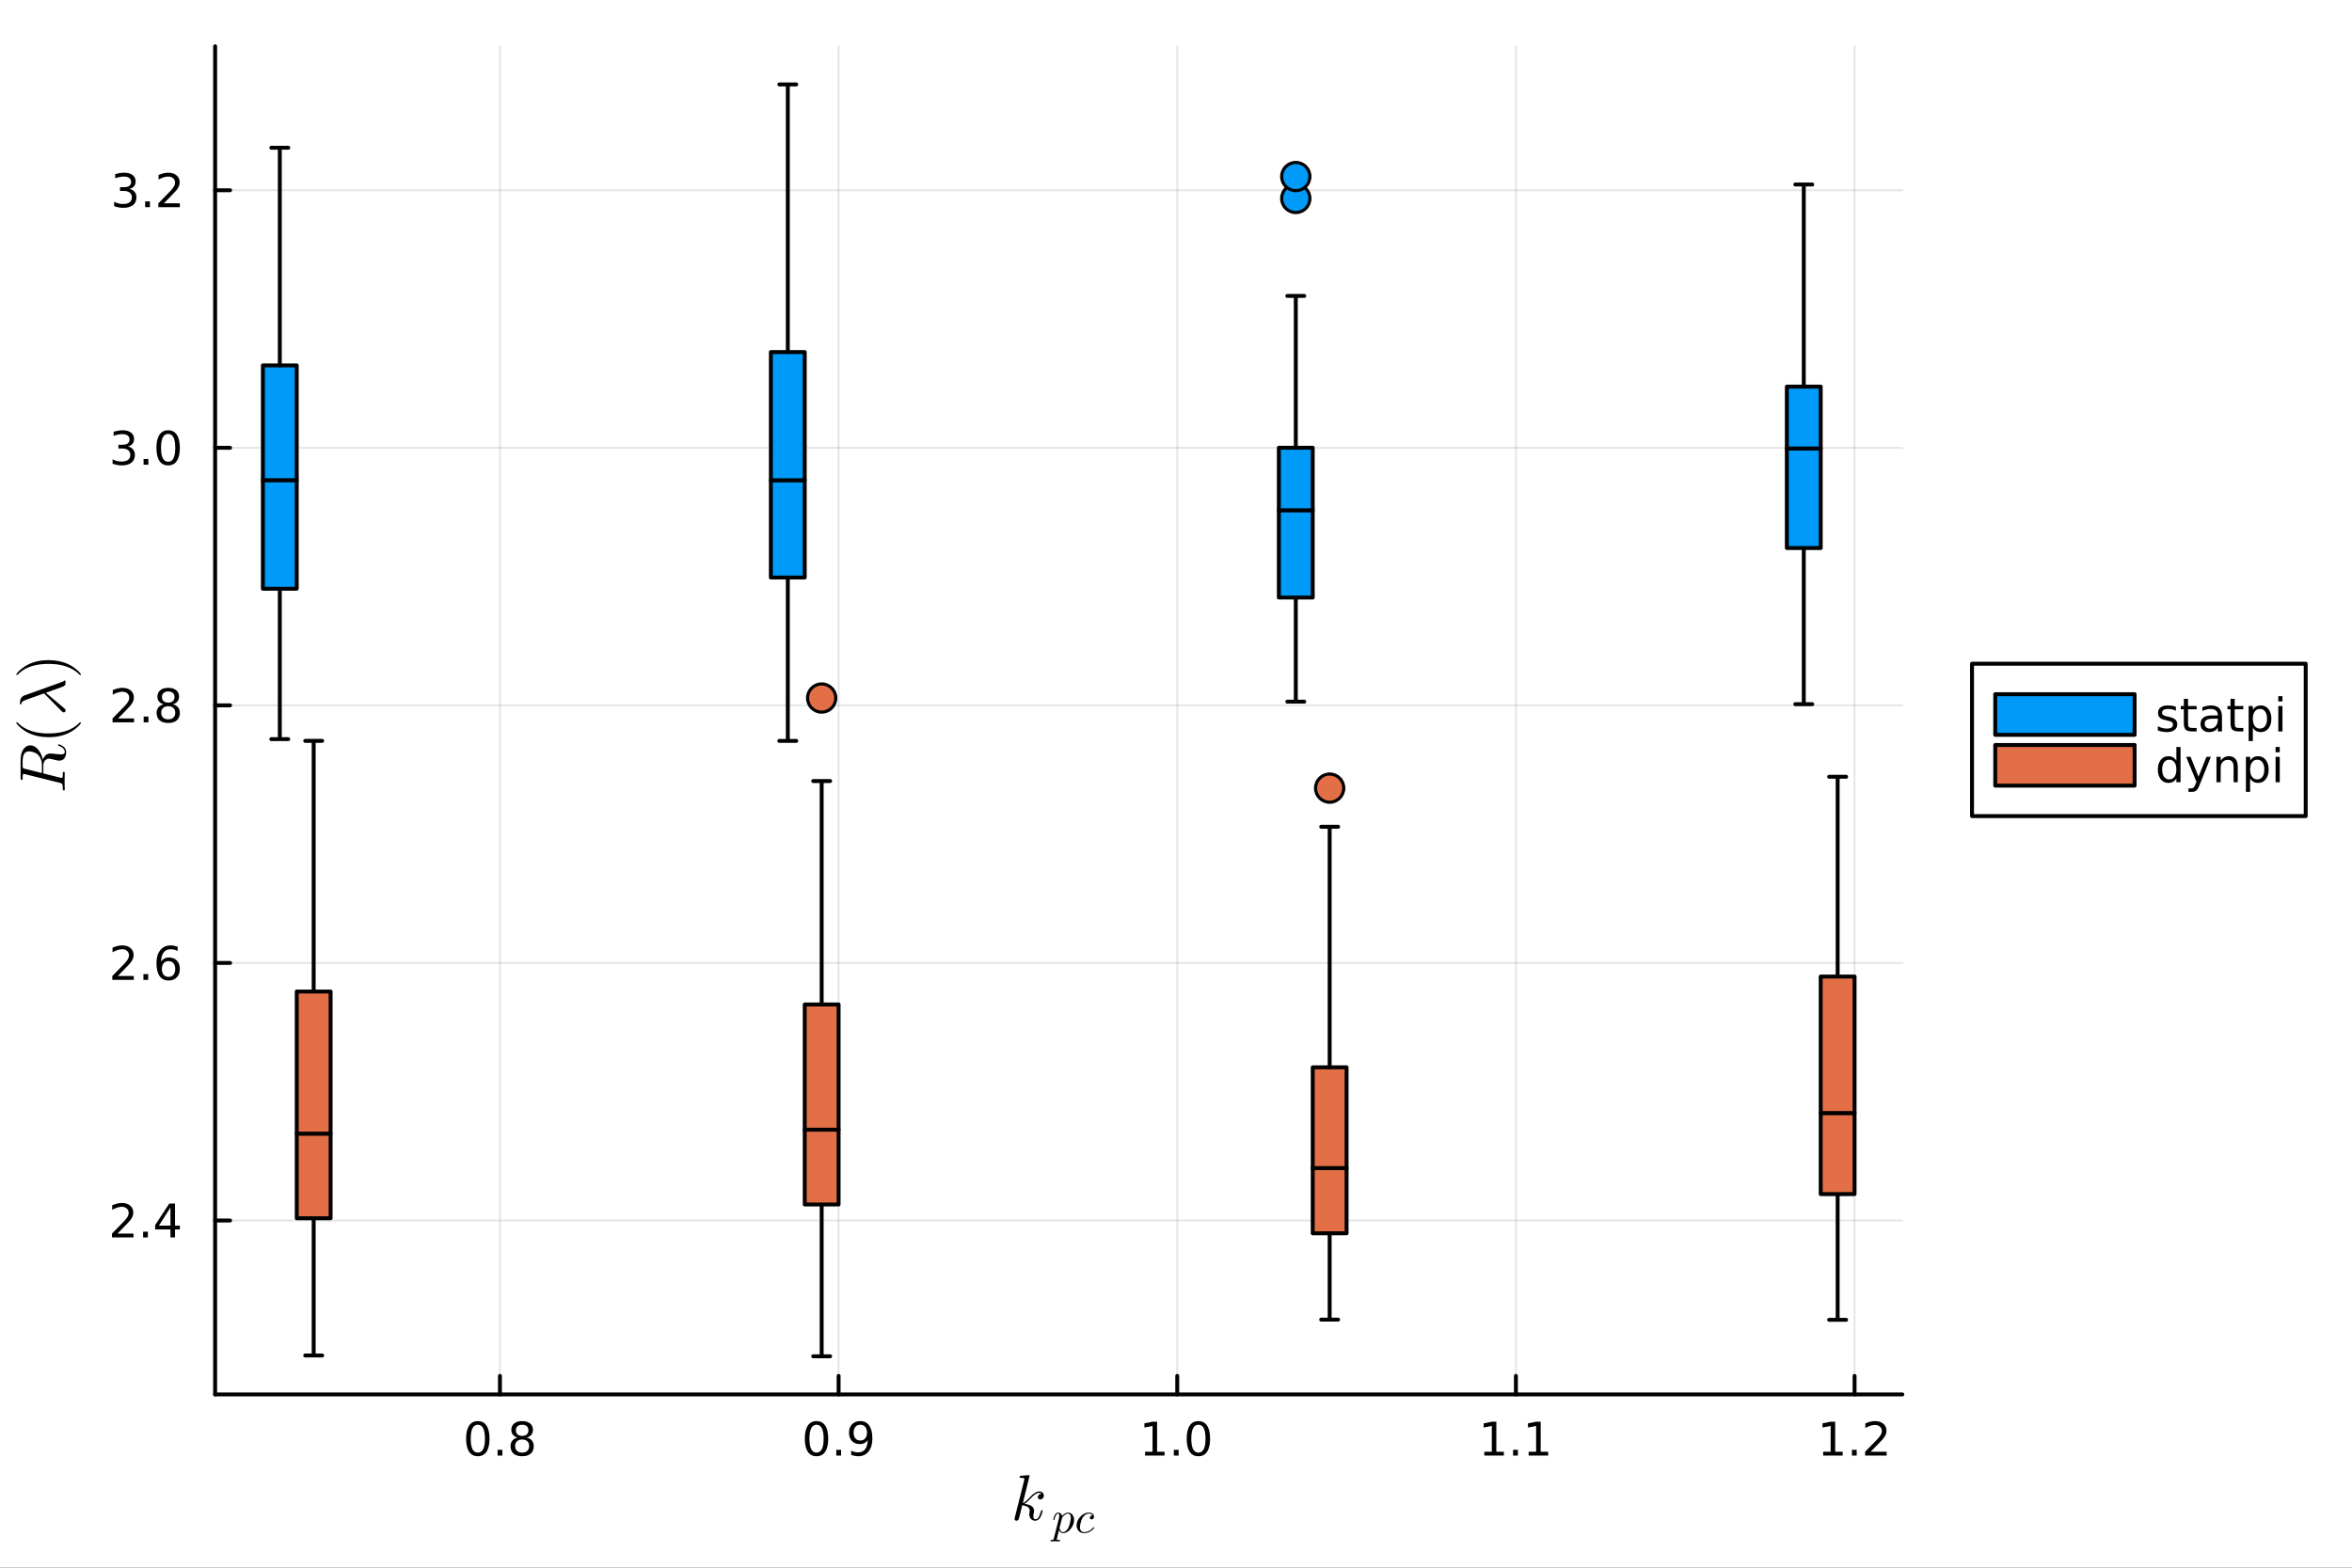 <?xml version="1.0" encoding="utf-8"?>
<svg xmlns="http://www.w3.org/2000/svg" xmlns:xlink="http://www.w3.org/1999/xlink" width="600" height="400" viewBox="0 0 2400 1600">
<rect x="0" y="0" width="2400" height="1600" fill="#333333" stroke="none"/>
<defs>
  <clipPath id="clip420">
    <rect x="0" y="0" width="2400" height="1600"/>
  </clipPath>
</defs>
<path clip-path="url(#clip420)" d="M0 1600 L2400 1600 L2400 0 L0 0  Z" fill="#ffffff" fill-rule="evenodd" fill-opacity="1"/>
<defs>
  <clipPath id="clip421">
    <rect x="480" y="0" width="1681" height="1600"/>
  </clipPath>
</defs>
<path clip-path="url(#clip420)" d="M219.519 1423.18 L1941.15 1423.18 L1941.15 47.244 L219.519 47.244  Z" fill="#ffffff" fill-rule="evenodd" fill-opacity="1"/>
<defs>
  <clipPath id="clip422">
    <rect x="219" y="47" width="1723" height="1377"/>
  </clipPath>
</defs>
<polyline clip-path="url(#clip422)" style="stroke:#000000; stroke-linecap:round; stroke-linejoin:round; stroke-width:2; stroke-opacity:0.1; fill:none" points="510.143,1423.18 510.143,47.244 "/>
<polyline clip-path="url(#clip422)" style="stroke:#000000; stroke-linecap:round; stroke-linejoin:round; stroke-width:2; stroke-opacity:0.1; fill:none" points="855.714,1423.18 855.714,47.244 "/>
<polyline clip-path="url(#clip422)" style="stroke:#000000; stroke-linecap:round; stroke-linejoin:round; stroke-width:2; stroke-opacity:0.1; fill:none" points="1201.28,1423.18 1201.28,47.244 "/>
<polyline clip-path="url(#clip422)" style="stroke:#000000; stroke-linecap:round; stroke-linejoin:round; stroke-width:2; stroke-opacity:0.1; fill:none" points="1546.85,1423.18 1546.85,47.244 "/>
<polyline clip-path="url(#clip422)" style="stroke:#000000; stroke-linecap:round; stroke-linejoin:round; stroke-width:2; stroke-opacity:0.1; fill:none" points="1892.42,1423.18 1892.42,47.244 "/>
<polyline clip-path="url(#clip420)" style="stroke:#000000; stroke-linecap:round; stroke-linejoin:round; stroke-width:4; stroke-opacity:1; fill:none" points="219.519,1423.18 1941.15,1423.18 "/>
<polyline clip-path="url(#clip420)" style="stroke:#000000; stroke-linecap:round; stroke-linejoin:round; stroke-width:4; stroke-opacity:1; fill:none" points="510.143,1423.18 510.143,1404.28 "/>
<polyline clip-path="url(#clip420)" style="stroke:#000000; stroke-linecap:round; stroke-linejoin:round; stroke-width:4; stroke-opacity:1; fill:none" points="855.714,1423.18 855.714,1404.28 "/>
<polyline clip-path="url(#clip420)" style="stroke:#000000; stroke-linecap:round; stroke-linejoin:round; stroke-width:4; stroke-opacity:1; fill:none" points="1201.28,1423.18 1201.28,1404.28 "/>
<polyline clip-path="url(#clip420)" style="stroke:#000000; stroke-linecap:round; stroke-linejoin:round; stroke-width:4; stroke-opacity:1; fill:none" points="1546.85,1423.18 1546.85,1404.28 "/>
<polyline clip-path="url(#clip420)" style="stroke:#000000; stroke-linecap:round; stroke-linejoin:round; stroke-width:4; stroke-opacity:1; fill:none" points="1892.42,1423.18 1892.42,1404.28 "/>
<path clip-path="url(#clip420)" d="M487.574 1454.1 Q483.963 1454.1 482.134 1457.66 Q480.329 1461.2 480.329 1468.33 Q480.329 1475.44 482.134 1479.01 Q483.963 1482.55 487.574 1482.55 Q491.208 1482.55 493.014 1479.01 Q494.843 1475.44 494.843 1468.33 Q494.843 1461.2 493.014 1457.66 Q491.208 1454.1 487.574 1454.1 M487.574 1450.39 Q493.384 1450.39 496.44 1455 Q499.519 1459.58 499.519 1468.33 Q499.519 1477.06 496.44 1481.67 Q493.384 1486.25 487.574 1486.25 Q481.764 1486.25 478.685 1481.67 Q475.63 1477.06 475.63 1468.33 Q475.63 1459.58 478.685 1455 Q481.764 1450.39 487.574 1450.39 Z" fill="#000000" fill-rule="nonzero" fill-opacity="1" /><path clip-path="url(#clip420)" d="M507.736 1479.7 L512.62 1479.7 L512.62 1485.58 L507.736 1485.58 L507.736 1479.7 Z" fill="#000000" fill-rule="nonzero" fill-opacity="1" /><path clip-path="url(#clip420)" d="M532.805 1469.17 Q529.472 1469.17 527.551 1470.95 Q525.653 1472.73 525.653 1475.86 Q525.653 1478.98 527.551 1480.77 Q529.472 1482.55 532.805 1482.55 Q536.139 1482.55 538.06 1480.77 Q539.981 1478.96 539.981 1475.86 Q539.981 1472.73 538.06 1470.95 Q536.162 1469.17 532.805 1469.17 M528.129 1467.18 Q525.12 1466.44 523.43 1464.38 Q521.764 1462.32 521.764 1459.35 Q521.764 1455.21 524.704 1452.8 Q527.667 1450.39 532.805 1450.39 Q537.967 1450.39 540.907 1452.8 Q543.847 1455.21 543.847 1459.35 Q543.847 1462.32 542.157 1464.38 Q540.491 1466.44 537.504 1467.18 Q540.884 1467.96 542.759 1470.26 Q544.657 1472.55 544.657 1475.86 Q544.657 1480.88 541.578 1483.57 Q538.523 1486.25 532.805 1486.25 Q527.088 1486.25 524.009 1483.57 Q520.954 1480.88 520.954 1475.86 Q520.954 1472.55 522.852 1470.26 Q524.75 1467.96 528.129 1467.18 M526.417 1459.79 Q526.417 1462.48 528.083 1463.98 Q529.773 1465.49 532.805 1465.49 Q535.815 1465.49 537.504 1463.98 Q539.217 1462.48 539.217 1459.79 Q539.217 1457.11 537.504 1455.6 Q535.815 1454.1 532.805 1454.1 Q529.773 1454.1 528.083 1455.6 Q526.417 1457.11 526.417 1459.79 Z" fill="#000000" fill-rule="nonzero" fill-opacity="1" /><path clip-path="url(#clip420)" d="M833.19 1454.1 Q829.579 1454.1 827.751 1457.66 Q825.945 1461.2 825.945 1468.33 Q825.945 1475.44 827.751 1479.01 Q829.579 1482.55 833.19 1482.55 Q836.825 1482.55 838.63 1479.01 Q840.459 1475.44 840.459 1468.33 Q840.459 1461.2 838.63 1457.66 Q836.825 1454.1 833.19 1454.1 M833.19 1450.39 Q839.001 1450.39 842.056 1455 Q845.135 1459.58 845.135 1468.33 Q845.135 1477.06 842.056 1481.67 Q839.001 1486.25 833.19 1486.25 Q827.38 1486.25 824.302 1481.67 Q821.246 1477.06 821.246 1468.33 Q821.246 1459.58 824.302 1455 Q827.38 1450.39 833.19 1450.39 Z" fill="#000000" fill-rule="nonzero" fill-opacity="1" /><path clip-path="url(#clip420)" d="M853.352 1479.7 L858.237 1479.7 L858.237 1485.58 L853.352 1485.58 L853.352 1479.7 Z" fill="#000000" fill-rule="nonzero" fill-opacity="1" /><path clip-path="url(#clip420)" d="M868.561 1484.86 L868.561 1480.6 Q870.32 1481.44 872.125 1481.88 Q873.931 1482.32 875.667 1482.32 Q880.297 1482.32 882.727 1479.21 Q885.181 1476.09 885.528 1469.75 Q884.186 1471.74 882.125 1472.8 Q880.065 1473.87 877.565 1473.87 Q872.38 1473.87 869.348 1470.74 Q866.338 1467.59 866.338 1462.15 Q866.338 1456.83 869.487 1453.61 Q872.635 1450.39 877.866 1450.39 Q883.862 1450.39 887.01 1455 Q890.181 1459.58 890.181 1468.33 Q890.181 1476.51 886.292 1481.39 Q882.426 1486.25 875.875 1486.25 Q874.116 1486.25 872.311 1485.9 Q870.505 1485.56 868.561 1484.86 M877.866 1470.21 Q881.014 1470.21 882.843 1468.06 Q884.695 1465.9 884.695 1462.15 Q884.695 1458.43 882.843 1456.27 Q881.014 1454.1 877.866 1454.1 Q874.718 1454.1 872.866 1456.27 Q871.038 1458.43 871.038 1462.15 Q871.038 1465.9 872.866 1468.06 Q874.718 1470.21 877.866 1470.21 Z" fill="#000000" fill-rule="nonzero" fill-opacity="1" /><path clip-path="url(#clip420)" d="M1168.44 1481.64 L1176.08 1481.64 L1176.08 1455.28 L1167.77 1456.95 L1167.77 1452.69 L1176.03 1451.02 L1180.7 1451.02 L1180.7 1481.64 L1188.34 1481.64 L1188.34 1485.58 L1168.44 1485.58 L1168.44 1481.64 Z" fill="#000000" fill-rule="nonzero" fill-opacity="1" /><path clip-path="url(#clip420)" d="M1197.79 1479.7 L1202.67 1479.7 L1202.67 1485.58 L1197.79 1485.58 L1197.79 1479.7 Z" fill="#000000" fill-rule="nonzero" fill-opacity="1" /><path clip-path="url(#clip420)" d="M1222.86 1454.1 Q1219.25 1454.1 1217.42 1457.66 Q1215.61 1461.2 1215.61 1468.33 Q1215.61 1475.44 1217.42 1479.01 Q1219.25 1482.55 1222.86 1482.55 Q1226.49 1482.55 1228.3 1479.01 Q1230.13 1475.44 1230.13 1468.33 Q1230.13 1461.2 1228.3 1457.66 Q1226.49 1454.1 1222.86 1454.1 M1222.86 1450.39 Q1228.67 1450.39 1231.72 1455 Q1234.8 1459.58 1234.8 1468.33 Q1234.8 1477.06 1231.72 1481.67 Q1228.67 1486.25 1222.86 1486.25 Q1217.05 1486.25 1213.97 1481.67 Q1210.91 1477.06 1210.91 1468.33 Q1210.91 1459.58 1213.97 1455 Q1217.05 1450.39 1222.86 1450.39 Z" fill="#000000" fill-rule="nonzero" fill-opacity="1" /><path clip-path="url(#clip420)" d="M1514.62 1481.64 L1522.26 1481.64 L1522.26 1455.28 L1513.95 1456.95 L1513.95 1452.69 L1522.21 1451.02 L1526.89 1451.02 L1526.89 1481.64 L1534.53 1481.64 L1534.53 1485.58 L1514.62 1485.58 L1514.62 1481.64 Z" fill="#000000" fill-rule="nonzero" fill-opacity="1" /><path clip-path="url(#clip420)" d="M1543.97 1479.7 L1548.86 1479.7 L1548.86 1485.58 L1543.97 1485.58 L1543.97 1479.7 Z" fill="#000000" fill-rule="nonzero" fill-opacity="1" /><path clip-path="url(#clip420)" d="M1559.85 1481.64 L1567.49 1481.64 L1567.49 1455.28 L1559.18 1456.95 L1559.18 1452.69 L1567.44 1451.02 L1572.12 1451.02 L1572.12 1481.64 L1579.76 1481.64 L1579.76 1485.58 L1559.85 1485.58 L1559.85 1481.64 Z" fill="#000000" fill-rule="nonzero" fill-opacity="1" /><path clip-path="url(#clip420)" d="M1860.38 1481.64 L1868.01 1481.64 L1868.01 1455.28 L1859.7 1456.95 L1859.7 1452.69 L1867.97 1451.02 L1872.64 1451.02 L1872.64 1481.64 L1880.28 1481.64 L1880.28 1485.58 L1860.38 1485.58 L1860.38 1481.64 Z" fill="#000000" fill-rule="nonzero" fill-opacity="1" /><path clip-path="url(#clip420)" d="M1889.73 1479.7 L1894.61 1479.7 L1894.61 1485.58 L1889.73 1485.58 L1889.73 1479.7 Z" fill="#000000" fill-rule="nonzero" fill-opacity="1" /><path clip-path="url(#clip420)" d="M1908.82 1481.64 L1925.14 1481.64 L1925.14 1485.58 L1903.2 1485.58 L1903.2 1481.64 Q1905.86 1478.89 1910.44 1474.26 Q1915.05 1469.61 1916.23 1468.27 Q1918.48 1465.74 1919.36 1464.01 Q1920.26 1462.25 1920.26 1460.56 Q1920.26 1457.8 1918.31 1456.07 Q1916.39 1454.33 1913.29 1454.33 Q1911.09 1454.33 1908.64 1455.09 Q1906.21 1455.86 1903.43 1457.41 L1903.43 1452.69 Q1906.25 1451.55 1908.71 1450.97 Q1911.16 1450.39 1913.2 1450.39 Q1918.57 1450.39 1921.76 1453.08 Q1924.96 1455.77 1924.96 1460.26 Q1924.96 1462.39 1924.15 1464.31 Q1923.36 1466.2 1921.25 1468.8 Q1920.68 1469.47 1917.57 1472.69 Q1914.47 1475.88 1908.82 1481.64 Z" fill="#000000" fill-rule="nonzero" fill-opacity="1" /><path clip-path="url(#clip420)" d="M1065.13 1526.34 Q1065.13 1528.18 1064 1529.27 Q1062.91 1530.37 1061.52 1530.37 Q1060.3 1530.37 1059.65 1529.66 Q1059.01 1528.95 1059.01 1528.05 Q1059.01 1527.66 1059.17 1527.18 Q1059.33 1526.67 1059.69 1526.05 Q1060.07 1525.44 1060.88 1524.99 Q1061.68 1524.54 1062.78 1524.48 Q1062.55 1524.25 1062.49 1524.22 Q1062 1523.83 1061.1 1523.7 Q1060.97 1523.64 1060.52 1523.64 Q1058.3 1523.64 1056.05 1525.28 Q1053.82 1526.89 1051.09 1529.95 Q1047.64 1533.53 1045.42 1534.85 Q1055.18 1536.13 1055.18 1541.77 Q1055.18 1542.7 1054.92 1543.83 Q1054.4 1545.96 1054.4 1547.5 Q1054.4 1550.59 1056.5 1550.59 Q1058.53 1550.59 1059.81 1548.53 Q1061.13 1546.47 1062.23 1542.45 Q1062.39 1541.71 1062.55 1541.48 Q1062.71 1541.25 1063.16 1541.25 Q1063.97 1541.25 1063.97 1541.9 Q1063.23 1545.67 1061.59 1548.57 Q1059.49 1552.08 1056.37 1552.08 Q1053.76 1552.08 1052.02 1550.27 Q1050.31 1548.44 1050.31 1545.54 Q1050.31 1544.83 1050.57 1543.22 Q1050.76 1542.58 1050.76 1541.83 Q1050.76 1540.32 1049.93 1539.19 Q1049.09 1538.03 1047.74 1537.45 Q1046.38 1536.87 1045.26 1536.62 Q1044.16 1536.33 1043.1 1536.23 Q1039.88 1549.85 1039.43 1550.69 Q1039.14 1551.27 1038.49 1551.66 Q1037.85 1552.08 1037.17 1552.08 Q1036.53 1552.08 1035.89 1551.63 Q1035.27 1551.21 1035.27 1550.21 Q1035.27 1549.69 1035.53 1548.76 L1045.1 1510.76 L1045.29 1509.47 Q1045.29 1509.08 1045.13 1508.89 Q1045 1508.66 1044.23 1508.5 Q1043.49 1508.34 1042 1508.34 Q1041.39 1508.34 1041.1 1508.31 Q1040.85 1508.28 1040.62 1508.12 Q1040.39 1507.92 1040.39 1507.54 Q1040.39 1506.99 1040.62 1506.7 Q1040.88 1506.38 1041.07 1506.31 Q1041.26 1506.25 1041.65 1506.21 Q1042.2 1506.18 1044.03 1506.02 Q1045.87 1505.83 1047.45 1505.7 Q1049.03 1505.57 1049.7 1505.57 Q1050.09 1505.57 1050.28 1505.76 Q1050.51 1505.93 1050.54 1506.12 L1050.57 1506.28 L1043.71 1534.11 Q1046.55 1532.98 1051.02 1527.99 Q1056.21 1522.19 1060.65 1522.19 Q1062.75 1522.19 1063.94 1523.48 Q1065.13 1524.73 1065.13 1526.34 Z" fill="#000000" fill-rule="nonzero" fill-opacity="1" /><path clip-path="url(#clip420)" d="M1096 1551.17 Q1096 1554.46 1094.33 1557.64 Q1092.68 1560.82 1090.09 1562.78 Q1087.5 1564.72 1084.86 1564.72 Q1083.28 1564.72 1082.22 1563.86 Q1081.19 1562.98 1080.62 1561.74 Q1080.19 1563.27 1079.27 1566.95 Q1078.35 1570.62 1078.35 1570.98 Q1078.35 1571.19 1078.39 1571.28 Q1078.44 1571.37 1078.64 1571.48 Q1078.84 1571.61 1079.34 1571.66 Q1079.83 1571.73 1080.67 1571.73 Q1081.1 1571.73 1081.25 1571.73 Q1081.43 1571.75 1081.59 1571.86 Q1081.77 1571.97 1081.77 1572.22 Q1081.77 1573.15 1080.94 1573.15 Q1080.19 1573.15 1078.66 1573.08 Q1077.13 1573.01 1076.36 1573.01 Q1075.71 1573.01 1074.4 1573.08 Q1073.09 1573.15 1072.48 1573.15 Q1071.88 1573.15 1071.88 1572.61 Q1071.88 1572.29 1071.97 1572.09 Q1072.03 1571.91 1072.21 1571.82 Q1072.39 1571.75 1072.55 1571.73 Q1072.69 1571.73 1072.96 1571.73 Q1074 1571.73 1074.45 1571.55 Q1074.9 1571.39 1075.05 1571.05 Q1075.24 1570.73 1075.44 1569.83 L1080.62 1549.27 Q1080.94 1547.9 1080.94 1546.93 Q1080.94 1545.71 1080.56 1545.26 Q1080.17 1544.81 1079.5 1544.81 Q1078.32 1544.81 1077.56 1546.21 Q1076.79 1547.6 1076.14 1550.31 Q1075.93 1551.05 1075.8 1551.21 Q1075.69 1551.37 1075.35 1551.37 Q1074.78 1551.35 1074.78 1550.9 Q1074.78 1550.78 1074.96 1550.06 Q1075.15 1549.32 1075.48 1548.24 Q1075.84 1547.13 1076.23 1546.43 Q1076.45 1545.96 1076.66 1545.64 Q1076.86 1545.33 1077.26 1544.83 Q1077.69 1544.34 1078.3 1544.07 Q1078.91 1543.79 1079.65 1543.79 Q1081.1 1543.79 1082.29 1544.65 Q1083.49 1545.51 1083.8 1547.24 Q1085.09 1545.73 1086.67 1544.76 Q1088.24 1543.79 1089.84 1543.79 Q1092.5 1543.79 1094.24 1545.87 Q1096 1547.92 1096 1551.17 M1092.66 1549.14 Q1092.66 1547.09 1091.87 1545.96 Q1091.11 1544.81 1089.71 1544.81 Q1087.97 1544.81 1085.97 1546.57 Q1083.98 1548.24 1083.58 1549.79 L1081.3 1558.83 L1081.16 1559.58 Q1081.16 1559.71 1081.23 1560.12 Q1081.32 1560.5 1081.57 1561.13 Q1081.84 1561.76 1082.2 1562.33 Q1082.58 1562.87 1083.26 1563.27 Q1083.96 1563.68 1084.82 1563.68 Q1086.19 1563.68 1087.68 1562.46 Q1089.19 1561.24 1090.32 1558.94 Q1091.02 1557.46 1091.83 1554.26 Q1092.66 1551.03 1092.66 1549.14 Z" fill="#000000" fill-rule="nonzero" fill-opacity="1" /><path clip-path="url(#clip420)" d="M1116.36 1558.85 Q1116.54 1559.06 1116.54 1559.26 Q1116.54 1559.46 1116.09 1560.05 Q1115.66 1560.64 1114.74 1561.42 Q1113.81 1562.21 1112.62 1562.96 Q1111.42 1563.7 1109.66 1564.2 Q1107.9 1564.72 1106.06 1564.72 Q1102.61 1564.72 1100.58 1562.44 Q1098.57 1560.16 1098.57 1556.89 Q1098.57 1553.71 1100.35 1550.67 Q1102.13 1547.6 1105.02 1545.71 Q1107.9 1543.79 1110.95 1543.79 Q1113.36 1543.79 1114.87 1544.92 Q1116.38 1546.05 1116.38 1547.76 Q1116.38 1549.09 1115.61 1549.9 Q1114.85 1550.72 1113.81 1550.72 Q1113.09 1550.72 1112.59 1550.31 Q1112.1 1549.88 1112.1 1549.09 Q1112.1 1548.08 1112.93 1547.29 Q1113.25 1546.97 1113.61 1546.84 Q1113.99 1546.68 1114.22 1546.68 Q1114.44 1546.66 1114.96 1546.66 Q1114.49 1545.78 1113.36 1545.31 Q1112.26 1544.81 1110.99 1544.81 Q1109.12 1544.81 1107.34 1546.12 Q1105.56 1547.4 1104.48 1549.43 Q1103.4 1551.41 1102.7 1554.23 Q1102 1557.03 1102 1558.65 Q1102 1560.88 1103.03 1562.28 Q1104.07 1563.68 1106.15 1563.68 Q1106.55 1563.68 1106.98 1563.66 Q1107.43 1563.63 1108.56 1563.39 Q1109.71 1563.14 1110.72 1562.71 Q1111.74 1562.28 1113.02 1561.36 Q1114.33 1560.41 1115.37 1559.12 Q1115.73 1558.65 1115.98 1558.65 Q1116.18 1558.65 1116.36 1558.85 Z" fill="#000000" fill-rule="nonzero" fill-opacity="1" /><polyline clip-path="url(#clip422)" style="stroke:#000000; stroke-linecap:round; stroke-linejoin:round; stroke-width:2; stroke-opacity:0.1; fill:none" points="219.519,1245.66 1941.15,1245.66 "/>
<polyline clip-path="url(#clip422)" style="stroke:#000000; stroke-linecap:round; stroke-linejoin:round; stroke-width:2; stroke-opacity:0.1; fill:none" points="219.519,982.784 1941.15,982.784 "/>
<polyline clip-path="url(#clip422)" style="stroke:#000000; stroke-linecap:round; stroke-linejoin:round; stroke-width:2; stroke-opacity:0.1; fill:none" points="219.519,719.911 1941.15,719.911 "/>
<polyline clip-path="url(#clip422)" style="stroke:#000000; stroke-linecap:round; stroke-linejoin:round; stroke-width:2; stroke-opacity:0.1; fill:none" points="219.519,457.039 1941.15,457.039 "/>
<polyline clip-path="url(#clip422)" style="stroke:#000000; stroke-linecap:round; stroke-linejoin:round; stroke-width:2; stroke-opacity:0.1; fill:none" points="219.519,194.166 1941.15,194.166 "/>
<polyline clip-path="url(#clip420)" style="stroke:#000000; stroke-linecap:round; stroke-linejoin:round; stroke-width:4; stroke-opacity:1; fill:none" points="219.519,1423.18 219.519,47.244 "/>
<polyline clip-path="url(#clip420)" style="stroke:#000000; stroke-linecap:round; stroke-linejoin:round; stroke-width:4; stroke-opacity:1; fill:none" points="219.519,1245.66 234.77,1245.66 "/>
<polyline clip-path="url(#clip420)" style="stroke:#000000; stroke-linecap:round; stroke-linejoin:round; stroke-width:4; stroke-opacity:1; fill:none" points="219.519,982.784 234.77,982.784 "/>
<polyline clip-path="url(#clip420)" style="stroke:#000000; stroke-linecap:round; stroke-linejoin:round; stroke-width:4; stroke-opacity:1; fill:none" points="219.519,719.911 234.77,719.911 "/>
<polyline clip-path="url(#clip420)" style="stroke:#000000; stroke-linecap:round; stroke-linejoin:round; stroke-width:4; stroke-opacity:1; fill:none" points="219.519,457.039 234.77,457.039 "/>
<polyline clip-path="url(#clip420)" style="stroke:#000000; stroke-linecap:round; stroke-linejoin:round; stroke-width:4; stroke-opacity:1; fill:none" points="219.519,194.166 234.77,194.166 "/>
<path clip-path="url(#clip420)" d="M119.885 1259 L136.204 1259 L136.204 1262.94 L114.26 1262.94 L114.26 1259 Q116.922 1256.25 121.505 1251.62 Q126.112 1246.96 127.292 1245.62 Q129.538 1243.1 130.417 1241.36 Q131.32 1239.6 131.32 1237.91 Q131.32 1235.16 129.376 1233.42 Q127.455 1231.69 124.353 1231.69 Q122.154 1231.69 119.7 1232.45 Q117.269 1233.21 114.492 1234.77 L114.492 1230.04 Q117.316 1228.91 119.769 1228.33 Q122.223 1227.75 124.26 1227.75 Q129.63 1227.75 132.825 1230.44 Q136.019 1233.12 136.019 1237.61 Q136.019 1239.74 135.209 1241.66 Q134.422 1243.56 132.316 1246.15 Q131.737 1246.83 128.635 1250.04 Q125.533 1253.24 119.885 1259 Z" fill="#000000" fill-rule="nonzero" fill-opacity="1" /><path clip-path="url(#clip420)" d="M146.019 1257.06 L150.903 1257.06 L150.903 1262.94 L146.019 1262.94 L146.019 1257.06 Z" fill="#000000" fill-rule="nonzero" fill-opacity="1" /><path clip-path="url(#clip420)" d="M173.936 1232.45 L162.13 1250.9 L173.936 1250.9 L173.936 1232.45 M172.709 1228.38 L178.589 1228.38 L178.589 1250.9 L183.519 1250.9 L183.519 1254.79 L178.589 1254.79 L178.589 1262.94 L173.936 1262.94 L173.936 1254.79 L158.334 1254.79 L158.334 1250.27 L172.709 1228.38 Z" fill="#000000" fill-rule="nonzero" fill-opacity="1" /><path clip-path="url(#clip420)" d="M120.209 996.129 L136.529 996.129 L136.529 1000.06 L114.584 1000.06 L114.584 996.129 Q117.246 993.374 121.83 988.744 Q126.436 984.092 127.617 982.749 Q129.862 980.226 130.742 978.49 Q131.644 976.73 131.644 975.041 Q131.644 972.286 129.7 970.55 Q127.779 968.814 124.677 968.814 Q122.478 968.814 120.024 969.578 Q117.593 970.342 114.816 971.893 L114.816 967.17 Q117.64 966.036 120.093 965.457 Q122.547 964.879 124.584 964.879 Q129.955 964.879 133.149 967.564 Q136.343 970.249 136.343 974.74 Q136.343 976.869 135.533 978.791 Q134.746 980.689 132.64 983.281 Q132.061 983.953 128.959 987.17 Q125.857 990.365 120.209 996.129 Z" fill="#000000" fill-rule="nonzero" fill-opacity="1" /><path clip-path="url(#clip420)" d="M146.343 994.184 L151.228 994.184 L151.228 1000.06 L146.343 1000.06 L146.343 994.184 Z" fill="#000000" fill-rule="nonzero" fill-opacity="1" /><path clip-path="url(#clip420)" d="M171.991 980.92 Q168.843 980.92 166.991 983.073 Q165.163 985.226 165.163 988.976 Q165.163 992.703 166.991 994.879 Q168.843 997.031 171.991 997.031 Q175.139 997.031 176.968 994.879 Q178.82 992.703 178.82 988.976 Q178.82 985.226 176.968 983.073 Q175.139 980.92 171.991 980.92 M181.274 966.268 L181.274 970.527 Q179.514 969.693 177.709 969.254 Q175.926 968.814 174.167 968.814 Q169.538 968.814 167.084 971.939 Q164.653 975.064 164.306 981.383 Q165.672 979.369 167.732 978.305 Q169.792 977.217 172.269 977.217 Q177.477 977.217 180.487 980.388 Q183.519 983.536 183.519 988.976 Q183.519 994.3 180.371 997.517 Q177.223 1000.73 171.991 1000.73 Q165.996 1000.73 162.825 996.152 Q159.653 991.545 159.653 982.818 Q159.653 974.624 163.542 969.763 Q167.431 964.879 173.982 964.879 Q175.741 964.879 177.524 965.226 Q179.329 965.573 181.274 966.268 Z" fill="#000000" fill-rule="nonzero" fill-opacity="1" /><path clip-path="url(#clip420)" d="M120.464 733.256 L136.783 733.256 L136.783 737.191 L114.839 737.191 L114.839 733.256 Q117.501 730.501 122.084 725.872 Q126.691 721.219 127.871 719.876 Q130.117 717.353 130.996 715.617 Q131.899 713.858 131.899 712.168 Q131.899 709.414 129.955 707.677 Q128.033 705.941 124.931 705.941 Q122.732 705.941 120.279 706.705 Q117.848 707.469 115.07 709.02 L115.07 704.298 Q117.894 703.164 120.348 702.585 Q122.802 702.006 124.839 702.006 Q130.209 702.006 133.404 704.691 Q136.598 707.377 136.598 711.867 Q136.598 713.997 135.788 715.918 Q135.001 717.816 132.894 720.409 Q132.316 721.08 129.214 724.298 Q126.112 727.492 120.464 733.256 Z" fill="#000000" fill-rule="nonzero" fill-opacity="1" /><path clip-path="url(#clip420)" d="M146.598 731.312 L151.482 731.312 L151.482 737.191 L146.598 737.191 L146.598 731.312 Z" fill="#000000" fill-rule="nonzero" fill-opacity="1" /><path clip-path="url(#clip420)" d="M171.667 720.779 Q168.334 720.779 166.413 722.562 Q164.515 724.344 164.515 727.469 Q164.515 730.594 166.413 732.376 Q168.334 734.159 171.667 734.159 Q175.001 734.159 176.922 732.376 Q178.843 730.571 178.843 727.469 Q178.843 724.344 176.922 722.562 Q175.024 720.779 171.667 720.779 M166.991 718.789 Q163.982 718.048 162.292 715.988 Q160.626 713.927 160.626 710.965 Q160.626 706.821 163.565 704.414 Q166.528 702.006 171.667 702.006 Q176.829 702.006 179.769 704.414 Q182.709 706.821 182.709 710.965 Q182.709 713.927 181.019 715.988 Q179.352 718.048 176.366 718.789 Q179.746 719.576 181.621 721.867 Q183.519 724.159 183.519 727.469 Q183.519 732.492 180.44 735.177 Q177.385 737.863 171.667 737.863 Q165.95 737.863 162.871 735.177 Q159.815 732.492 159.815 727.469 Q159.815 724.159 161.714 721.867 Q163.612 719.576 166.991 718.789 M165.278 711.404 Q165.278 714.089 166.945 715.594 Q168.635 717.099 171.667 717.099 Q174.677 717.099 176.366 715.594 Q178.079 714.089 178.079 711.404 Q178.079 708.719 176.366 707.215 Q174.677 705.71 171.667 705.71 Q168.635 705.71 166.945 707.215 Q165.278 708.719 165.278 711.404 Z" fill="#000000" fill-rule="nonzero" fill-opacity="1" /><path clip-path="url(#clip420)" d="M130.51 455.685 Q133.867 456.402 135.742 458.671 Q137.64 460.939 137.64 464.272 Q137.64 469.388 134.121 472.189 Q130.603 474.99 124.121 474.99 Q121.945 474.99 119.63 474.55 Q117.339 474.134 114.885 473.277 L114.885 468.763 Q116.83 469.897 119.144 470.476 Q121.459 471.055 123.982 471.055 Q128.38 471.055 130.672 469.319 Q132.987 467.583 132.987 464.272 Q132.987 461.217 130.834 459.504 Q128.705 457.768 124.885 457.768 L120.857 457.768 L120.857 453.925 L125.07 453.925 Q128.519 453.925 130.348 452.56 Q132.177 451.171 132.177 448.578 Q132.177 445.916 130.279 444.504 Q128.404 443.069 124.885 443.069 Q122.964 443.069 120.765 443.486 Q118.566 443.902 115.927 444.782 L115.927 440.615 Q118.589 439.874 120.904 439.504 Q123.242 439.134 125.302 439.134 Q130.626 439.134 133.728 441.564 Q136.829 443.972 136.829 448.092 Q136.829 450.962 135.186 452.953 Q133.542 454.921 130.51 455.685 Z" fill="#000000" fill-rule="nonzero" fill-opacity="1" /><path clip-path="url(#clip420)" d="M146.505 468.439 L151.39 468.439 L151.39 474.319 L146.505 474.319 L146.505 468.439 Z" fill="#000000" fill-rule="nonzero" fill-opacity="1" /><path clip-path="url(#clip420)" d="M171.575 442.837 Q167.964 442.837 166.135 446.402 Q164.329 449.944 164.329 457.073 Q164.329 464.18 166.135 467.745 Q167.964 471.286 171.575 471.286 Q175.209 471.286 177.014 467.745 Q178.843 464.18 178.843 457.073 Q178.843 449.944 177.014 446.402 Q175.209 442.837 171.575 442.837 M171.575 439.134 Q177.385 439.134 180.44 443.74 Q183.519 448.323 183.519 457.073 Q183.519 465.8 180.44 470.407 Q177.385 474.99 171.575 474.99 Q165.765 474.99 162.686 470.407 Q159.63 465.8 159.63 457.073 Q159.63 448.323 162.686 443.74 Q165.765 439.134 171.575 439.134 Z" fill="#000000" fill-rule="nonzero" fill-opacity="1" /><path clip-path="url(#clip420)" d="M132.107 192.812 Q135.464 193.53 137.339 195.798 Q139.237 198.067 139.237 201.4 Q139.237 206.516 135.718 209.317 Q132.2 212.118 125.718 212.118 Q123.543 212.118 121.228 211.678 Q118.936 211.261 116.482 210.405 L116.482 205.891 Q118.427 207.025 120.742 207.604 Q123.056 208.182 125.58 208.182 Q129.978 208.182 132.269 206.446 Q134.584 204.71 134.584 201.4 Q134.584 198.344 132.431 196.632 Q130.302 194.895 126.482 194.895 L122.455 194.895 L122.455 191.053 L126.667 191.053 Q130.117 191.053 131.945 189.687 Q133.774 188.298 133.774 185.706 Q133.774 183.044 131.876 181.632 Q130.001 180.196 126.482 180.196 Q124.561 180.196 122.362 180.613 Q120.163 181.03 117.524 181.909 L117.524 177.743 Q120.186 177.002 122.501 176.632 Q124.839 176.261 126.899 176.261 Q132.223 176.261 135.325 178.692 Q138.427 181.099 138.427 185.22 Q138.427 188.09 136.783 190.081 Q135.14 192.048 132.107 192.812 Z" fill="#000000" fill-rule="nonzero" fill-opacity="1" /><path clip-path="url(#clip420)" d="M148.103 205.567 L152.987 205.567 L152.987 211.446 L148.103 211.446 L148.103 205.567 Z" fill="#000000" fill-rule="nonzero" fill-opacity="1" /><path clip-path="url(#clip420)" d="M167.2 207.511 L183.519 207.511 L183.519 211.446 L161.575 211.446 L161.575 207.511 Q164.237 204.756 168.82 200.127 Q173.427 195.474 174.607 194.132 Q176.852 191.608 177.732 189.872 Q178.635 188.113 178.635 186.423 Q178.635 183.669 176.69 181.933 Q174.769 180.196 171.667 180.196 Q169.468 180.196 167.015 180.96 Q164.584 181.724 161.806 183.275 L161.806 178.553 Q164.63 177.419 167.084 176.84 Q169.538 176.261 171.575 176.261 Q176.945 176.261 180.139 178.946 Q183.334 181.632 183.334 186.122 Q183.334 188.252 182.524 190.173 Q181.737 192.071 179.63 194.664 Q179.051 195.335 175.95 198.553 Q172.848 201.747 167.2 207.511 Z" fill="#000000" fill-rule="nonzero" fill-opacity="1" /><path clip-path="url(#clip420)" d="M29.595 766.825 Q28.532 766.825 27.663 767.115 Q26.761 767.372 26.149 767.791 Q25.505 768.178 25.022 768.918 Q24.506 769.659 24.184 770.271 Q23.862 770.883 23.669 771.913 Q23.444 772.944 23.347 773.62 Q23.218 774.297 23.154 775.456 Q23.089 776.615 23.089 777.195 Q23.089 777.743 23.089 778.838 Q23.089 782.284 23.154 782.863 Q23.282 783.733 23.798 784.055 Q24.281 784.377 25.601 784.699 L42.799 788.983 L42.799 781.607 Q42.799 777.582 41.672 774.812 Q40.545 772.042 38.967 770.464 Q37.228 768.725 34.426 767.791 Q31.624 766.825 29.595 766.825 M59.965 759.643 Q60.319 759.643 61.124 759.933 Q61.929 760.19 63.057 760.835 Q64.152 761.479 65.15 762.348 Q66.148 763.218 66.825 764.603 Q67.533 765.988 67.533 767.566 Q67.533 767.952 67.501 768.339 Q67.501 768.725 67.34 769.691 Q67.211 770.625 66.954 771.398 Q66.728 772.171 66.181 773.137 Q65.665 774.103 64.957 774.78 Q64.216 775.424 63.057 775.875 Q61.865 776.326 60.416 776.326 Q59.128 776.326 54.812 775.263 Q51.141 774.329 50.239 774.329 Q49.24 774.329 48.306 774.651 Q47.373 774.941 46.406 775.682 Q45.44 776.39 44.86 777.904 Q44.248 779.417 44.248 781.543 L44.248 789.369 L61.736 793.749 Q61.769 793.749 62.219 793.846 Q62.638 793.942 62.864 793.942 Q63.282 793.942 63.54 793.685 Q63.797 793.395 63.926 792.686 Q64.023 791.978 64.055 791.43 Q64.055 790.85 64.055 789.659 Q64.055 788.177 64.313 787.92 Q64.474 787.791 64.764 787.791 Q65.215 787.791 65.537 787.92 Q65.826 788.016 65.923 788.274 Q66.02 788.499 66.052 788.66 Q66.084 788.822 66.084 789.111 L65.891 797.485 L66.084 805.794 Q66.084 806.728 65.343 806.728 Q64.699 806.728 64.442 806.503 Q64.152 806.277 64.12 805.987 Q64.055 805.697 64.055 804.957 Q64.055 803.346 63.959 802.38 Q63.862 801.414 63.733 800.802 Q63.572 800.158 63.121 799.836 Q62.67 799.482 62.284 799.321 Q61.865 799.16 60.931 798.934 L25.505 790.11 Q24.442 789.852 24.281 789.852 Q23.669 789.852 23.508 790.239 Q23.315 790.593 23.218 791.623 L23.089 794.135 Q23.089 794.908 23.057 795.23 Q23.025 795.52 22.864 795.746 Q22.703 795.971 22.349 795.971 Q21.447 795.971 21.253 795.585 Q21.028 795.198 21.028 794.071 L21.028 775.263 Q21.028 768.854 23.83 764.796 Q26.632 760.706 30.915 760.706 Q32.848 760.706 34.651 761.575 Q36.455 762.445 37.872 763.894 Q39.289 765.311 40.48 767.211 Q41.64 769.112 42.445 771.14 Q43.218 773.137 43.669 775.198 Q43.991 774.297 44.474 773.459 Q44.957 772.59 45.859 771.495 Q46.761 770.368 48.21 769.691 Q49.659 769.015 51.43 769.015 Q52.687 769.015 54.554 769.273 Q59.868 769.917 62.058 769.917 Q64.152 769.917 65.118 769.369 Q66.084 768.822 66.084 767.276 Q66.084 765.762 64.731 764.087 Q63.347 762.38 60.094 761.285 Q59.16 761.028 59.16 760.416 Q59.16 760.384 59.16 760.352 Q59.16 760.287 59.224 760.158 Q59.257 760.029 59.353 759.933 Q59.417 759.804 59.578 759.74 Q59.739 759.643 59.965 759.643 Z" fill="#000000" fill-rule="nonzero" fill-opacity="1" /><path clip-path="url(#clip420)" d="M49.595 752.406 Q38.452 752.406 29.466 748.251 Q25.698 746.48 22.542 744 Q19.386 741.52 18.001 739.878 Q16.616 738.235 16.616 737.784 Q16.616 737.14 17.26 737.108 Q17.582 737.108 18.387 737.977 Q29.208 748.605 49.595 748.573 Q70.045 748.573 80.448 738.235 Q81.575 737.108 81.929 737.108 Q82.573 737.108 82.573 737.784 Q82.573 738.235 81.253 739.813 Q79.933 741.391 76.905 743.839 Q73.878 746.287 70.174 748.058 Q61.189 752.406 49.595 752.406 Z" fill="#000000" fill-rule="nonzero" fill-opacity="1" /><path clip-path="url(#clip420)" d="M66.148 694.454 Q66.76 694.454 66.825 695.162 L66.825 696.612 Q66.825 698.093 66.599 698.737 Q66.374 699.381 65.343 700.122 Q64.699 700.573 61.704 701.7 Q58.677 702.795 54.103 704.405 Q49.53 705.983 46.825 707.046 L65.569 722.924 Q66.954 724.019 66.954 725.114 Q66.954 725.919 66.406 726.499 Q65.859 727.078 65.021 727.078 Q64.409 727.078 64.055 726.853 Q63.701 726.595 62.992 725.919 L44.925 707.69 L26.986 714.099 Q23.669 715.323 22.832 716.032 Q21.994 716.708 21.704 718.383 Q21.543 718.995 21.028 718.995 Q20.32 718.995 20.32 717.803 Q20.32 711.426 24.989 709.752 L62.509 696.289 Q64.667 695.549 65.569 694.776 Q65.987 694.454 66.148 694.454 Z" fill="#000000" fill-rule="nonzero" fill-opacity="1" /><path clip-path="url(#clip420)" d="M81.929 689.023 Q81.607 689.023 80.802 688.186 Q69.981 677.558 49.595 677.558 Q29.144 677.558 18.806 687.767 Q17.614 689.023 17.26 689.023 Q16.616 689.023 16.616 688.379 Q16.616 687.928 17.936 686.35 Q19.257 684.74 22.284 682.325 Q25.311 679.877 29.015 678.073 Q38.001 673.726 49.595 673.726 Q60.738 673.726 69.723 677.88 Q73.491 679.651 76.648 682.131 Q79.804 684.611 81.189 686.254 Q82.573 687.896 82.573 688.379 Q82.573 689.023 81.929 689.023 Z" fill="#000000" fill-rule="nonzero" fill-opacity="1" /><path clip-path="url(#clip422)" d="M285.523 754.374 L276.884 754.374 L294.162 754.374 L285.523 754.374 L285.523 600.85 L285.523 754.374  Z" fill="#009af9" fill-rule="evenodd" fill-opacity="1"/>
<polyline clip-path="url(#clip422)" style="stroke:#000000; stroke-linecap:round; stroke-linejoin:round; stroke-width:4; stroke-opacity:1; fill:none" points="285.523,754.374 276.884,754.374 294.162,754.374 285.523,754.374 285.523,600.85 285.523,754.374 "/>
<path clip-path="url(#clip422)" d="M302.801 600.85 L302.801 490.052 L268.244 490.052 L268.244 600.85 L302.801 600.85 L302.801 490.052 L302.801 600.85  Z" fill="#009af9" fill-rule="evenodd" fill-opacity="1"/>
<polyline clip-path="url(#clip422)" style="stroke:#000000; stroke-linecap:round; stroke-linejoin:round; stroke-width:4; stroke-opacity:1; fill:none" points="302.801,600.85 302.801,490.052 268.244,490.052 268.244,600.85 302.801,600.85 302.801,490.052 302.801,600.85 "/>
<path clip-path="url(#clip422)" d="M302.801 372.914 L268.244 372.914 L268.244 490.052 L302.801 490.052 L302.801 372.914 L285.523 372.914 L302.801 372.914  Z" fill="#009af9" fill-rule="evenodd" fill-opacity="1"/>
<polyline clip-path="url(#clip422)" style="stroke:#000000; stroke-linecap:round; stroke-linejoin:round; stroke-width:4; stroke-opacity:1; fill:none" points="302.801,372.914 268.244,372.914 268.244,490.052 302.801,490.052 302.801,372.914 285.523,372.914 302.801,372.914 "/>
<path clip-path="url(#clip422)" d="M285.523 150.783 L276.884 150.783 L294.162 150.783 L285.523 150.783 L285.523 372.914 L285.523 150.783  Z" fill="#009af9" fill-rule="evenodd" fill-opacity="1"/>
<polyline clip-path="url(#clip422)" style="stroke:#000000; stroke-linecap:round; stroke-linejoin:round; stroke-width:4; stroke-opacity:1; fill:none" points="285.523,150.783 276.884,150.783 294.162,150.783 285.523,150.783 285.523,372.914 285.523,150.783 "/>
<path clip-path="url(#clip422)" d="M803.878 756.163 L795.239 756.163 L812.517 756.163 L803.878 756.163 L803.878 589.444 L803.878 756.163  Z" fill="#009af9" fill-rule="evenodd" fill-opacity="1"/>
<polyline clip-path="url(#clip422)" style="stroke:#000000; stroke-linecap:round; stroke-linejoin:round; stroke-width:4; stroke-opacity:1; fill:none" points="803.878,756.163 795.239,756.163 812.517,756.163 803.878,756.163 803.878,589.444 803.878,756.163 "/>
<path clip-path="url(#clip422)" d="M821.157 589.444 L821.157 490.133 L786.6 490.133 L786.6 589.444 L821.157 589.444 L821.157 490.133 L821.157 589.444  Z" fill="#009af9" fill-rule="evenodd" fill-opacity="1"/>
<polyline clip-path="url(#clip422)" style="stroke:#000000; stroke-linecap:round; stroke-linejoin:round; stroke-width:4; stroke-opacity:1; fill:none" points="821.157,589.444 821.157,490.133 786.6,490.133 786.6,589.444 821.157,589.444 821.157,490.133 821.157,589.444 "/>
<path clip-path="url(#clip422)" d="M821.157 359.327 L786.6 359.327 L786.6 490.133 L821.157 490.133 L821.157 359.327 L803.878 359.327 L821.157 359.327  Z" fill="#009af9" fill-rule="evenodd" fill-opacity="1"/>
<polyline clip-path="url(#clip422)" style="stroke:#000000; stroke-linecap:round; stroke-linejoin:round; stroke-width:4; stroke-opacity:1; fill:none" points="821.157,359.327 786.6,359.327 786.6,490.133 821.157,490.133 821.157,359.327 803.878,359.327 821.157,359.327 "/>
<path clip-path="url(#clip422)" d="M803.878 86.186 L795.239 86.186 L812.517 86.186 L803.878 86.186 L803.878 359.327 L803.878 86.186  Z" fill="#009af9" fill-rule="evenodd" fill-opacity="1"/>
<polyline clip-path="url(#clip422)" style="stroke:#000000; stroke-linecap:round; stroke-linejoin:round; stroke-width:4; stroke-opacity:1; fill:none" points="803.878,86.186 795.239,86.186 812.517,86.186 803.878,86.186 803.878,359.327 803.878,86.186 "/>
<path clip-path="url(#clip422)" d="M1322.23 716.095 L1313.59 716.095 L1330.87 716.095 L1322.23 716.095 L1322.23 609.855 L1322.23 716.095  Z" fill="#009af9" fill-rule="evenodd" fill-opacity="1"/>
<polyline clip-path="url(#clip422)" style="stroke:#000000; stroke-linecap:round; stroke-linejoin:round; stroke-width:4; stroke-opacity:1; fill:none" points="1322.23,716.095 1313.59,716.095 1330.87,716.095 1322.23,716.095 1322.23,609.855 1322.23,716.095 "/>
<path clip-path="url(#clip422)" d="M1339.51 609.855 L1339.51 520.77 L1304.95 520.77 L1304.95 609.855 L1339.51 609.855 L1339.51 520.77 L1339.51 609.855  Z" fill="#009af9" fill-rule="evenodd" fill-opacity="1"/>
<polyline clip-path="url(#clip422)" style="stroke:#000000; stroke-linecap:round; stroke-linejoin:round; stroke-width:4; stroke-opacity:1; fill:none" points="1339.51,609.855 1339.51,520.77 1304.95,520.77 1304.95,609.855 1339.51,609.855 1339.51,520.77 1339.51,609.855 "/>
<path clip-path="url(#clip422)" d="M1339.51 456.966 L1304.95 456.966 L1304.95 520.77 L1339.51 520.77 L1339.51 456.966 L1322.23 456.966 L1339.51 456.966  Z" fill="#009af9" fill-rule="evenodd" fill-opacity="1"/>
<polyline clip-path="url(#clip422)" style="stroke:#000000; stroke-linecap:round; stroke-linejoin:round; stroke-width:4; stroke-opacity:1; fill:none" points="1339.51,456.966 1304.95,456.966 1304.95,520.77 1339.51,520.77 1339.51,456.966 1322.23,456.966 1339.51,456.966 "/>
<path clip-path="url(#clip422)" d="M1322.23 302.022 L1313.59 302.022 L1330.87 302.022 L1322.23 302.022 L1322.23 456.966 L1322.23 302.022  Z" fill="#009af9" fill-rule="evenodd" fill-opacity="1"/>
<polyline clip-path="url(#clip422)" style="stroke:#000000; stroke-linecap:round; stroke-linejoin:round; stroke-width:4; stroke-opacity:1; fill:none" points="1322.23,302.022 1313.59,302.022 1330.87,302.022 1322.23,302.022 1322.23,456.966 1322.23,302.022 "/>
<path clip-path="url(#clip422)" d="M1840.59 718.688 L1831.95 718.688 L1849.23 718.688 L1840.59 718.688 L1840.59 559.344 L1840.59 718.688  Z" fill="#009af9" fill-rule="evenodd" fill-opacity="1"/>
<polyline clip-path="url(#clip422)" style="stroke:#000000; stroke-linecap:round; stroke-linejoin:round; stroke-width:4; stroke-opacity:1; fill:none" points="1840.59,718.688 1831.95,718.688 1849.23,718.688 1840.59,718.688 1840.59,559.344 1840.59,718.688 "/>
<path clip-path="url(#clip422)" d="M1857.87 559.344 L1857.87 457.765 L1823.31 457.765 L1823.31 559.344 L1857.87 559.344 L1857.87 457.765 L1857.87 559.344  Z" fill="#009af9" fill-rule="evenodd" fill-opacity="1"/>
<polyline clip-path="url(#clip422)" style="stroke:#000000; stroke-linecap:round; stroke-linejoin:round; stroke-width:4; stroke-opacity:1; fill:none" points="1857.87,559.344 1857.87,457.765 1823.31,457.765 1823.31,559.344 1857.87,559.344 1857.87,457.765 1857.87,559.344 "/>
<path clip-path="url(#clip422)" d="M1857.87 394.579 L1823.31 394.579 L1823.31 457.765 L1857.87 457.765 L1857.87 394.579 L1840.59 394.579 L1857.87 394.579  Z" fill="#009af9" fill-rule="evenodd" fill-opacity="1"/>
<polyline clip-path="url(#clip422)" style="stroke:#000000; stroke-linecap:round; stroke-linejoin:round; stroke-width:4; stroke-opacity:1; fill:none" points="1857.87,394.579 1823.31,394.579 1823.31,457.765 1857.87,457.765 1857.87,394.579 1840.59,394.579 1857.87,394.579 "/>
<path clip-path="url(#clip422)" d="M1840.59 188.294 L1831.95 188.294 L1849.23 188.294 L1840.59 188.294 L1840.59 394.579 L1840.59 188.294  Z" fill="#009af9" fill-rule="evenodd" fill-opacity="1"/>
<polyline clip-path="url(#clip422)" style="stroke:#000000; stroke-linecap:round; stroke-linejoin:round; stroke-width:4; stroke-opacity:1; fill:none" points="1840.59,188.294 1831.95,188.294 1849.23,188.294 1840.59,188.294 1840.59,394.579 1840.59,188.294 "/>
<circle clip-path="url(#clip422)" cx="1322.23" cy="202.539" r="14.4" fill="#009af9" fill-rule="evenodd" fill-opacity="1" stroke="#000000" stroke-opacity="1" stroke-width="3.2"/>
<circle clip-path="url(#clip422)" cx="1322.23" cy="180.195" r="14.4" fill="#009af9" fill-rule="evenodd" fill-opacity="1" stroke="#000000" stroke-opacity="1" stroke-width="3.2"/>
<polyline clip-path="url(#clip422)" style="stroke:#009af9; stroke-linecap:round; stroke-linejoin:round; stroke-width:0; stroke-opacity:1; fill:none" points="285.523,754.374 276.884,754.374 294.162,754.374 285.523,754.374 285.523,600.85 "/>
<polyline clip-path="url(#clip422)" style="stroke:#009af9; stroke-linecap:round; stroke-linejoin:round; stroke-width:0; stroke-opacity:1; fill:none" points="302.801,600.85 302.801,490.052 268.244,490.052 268.244,600.85 302.801,600.85 302.801,490.052 "/>
<polyline clip-path="url(#clip422)" style="stroke:#009af9; stroke-linecap:round; stroke-linejoin:round; stroke-width:0; stroke-opacity:1; fill:none" points="302.801,372.914 268.244,372.914 268.244,490.052 302.801,490.052 302.801,372.914 285.523,372.914 "/>
<polyline clip-path="url(#clip422)" style="stroke:#009af9; stroke-linecap:round; stroke-linejoin:round; stroke-width:0; stroke-opacity:1; fill:none" points="285.523,150.783 276.884,150.783 294.162,150.783 285.523,150.783 285.523,372.914 "/>
<polyline clip-path="url(#clip422)" style="stroke:#009af9; stroke-linecap:round; stroke-linejoin:round; stroke-width:0; stroke-opacity:1; fill:none" points="803.878,756.163 795.239,756.163 812.517,756.163 803.878,756.163 803.878,589.444 "/>
<polyline clip-path="url(#clip422)" style="stroke:#009af9; stroke-linecap:round; stroke-linejoin:round; stroke-width:0; stroke-opacity:1; fill:none" points="821.157,589.444 821.157,490.133 786.6,490.133 786.6,589.444 821.157,589.444 821.157,490.133 "/>
<polyline clip-path="url(#clip422)" style="stroke:#009af9; stroke-linecap:round; stroke-linejoin:round; stroke-width:0; stroke-opacity:1; fill:none" points="821.157,359.327 786.6,359.327 786.6,490.133 821.157,490.133 821.157,359.327 803.878,359.327 "/>
<polyline clip-path="url(#clip422)" style="stroke:#009af9; stroke-linecap:round; stroke-linejoin:round; stroke-width:0; stroke-opacity:1; fill:none" points="803.878,86.186 795.239,86.186 812.517,86.186 803.878,86.186 803.878,359.327 "/>
<polyline clip-path="url(#clip422)" style="stroke:#009af9; stroke-linecap:round; stroke-linejoin:round; stroke-width:0; stroke-opacity:1; fill:none" points="1322.23,716.095 1313.59,716.095 1330.87,716.095 1322.23,716.095 1322.23,609.855 "/>
<polyline clip-path="url(#clip422)" style="stroke:#009af9; stroke-linecap:round; stroke-linejoin:round; stroke-width:0; stroke-opacity:1; fill:none" points="1339.51,609.855 1339.51,520.77 1304.95,520.77 1304.95,609.855 1339.51,609.855 1339.51,520.77 "/>
<polyline clip-path="url(#clip422)" style="stroke:#009af9; stroke-linecap:round; stroke-linejoin:round; stroke-width:0; stroke-opacity:1; fill:none" points="1339.51,456.966 1304.95,456.966 1304.95,520.77 1339.51,520.77 1339.51,456.966 1322.23,456.966 "/>
<polyline clip-path="url(#clip422)" style="stroke:#009af9; stroke-linecap:round; stroke-linejoin:round; stroke-width:0; stroke-opacity:1; fill:none" points="1322.23,302.022 1313.59,302.022 1330.87,302.022 1322.23,302.022 1322.23,456.966 "/>
<polyline clip-path="url(#clip422)" style="stroke:#009af9; stroke-linecap:round; stroke-linejoin:round; stroke-width:0; stroke-opacity:1; fill:none" points="1840.59,718.688 1831.95,718.688 1849.23,718.688 1840.59,718.688 1840.59,559.344 "/>
<polyline clip-path="url(#clip422)" style="stroke:#009af9; stroke-linecap:round; stroke-linejoin:round; stroke-width:0; stroke-opacity:1; fill:none" points="1857.87,559.344 1857.87,457.765 1823.31,457.765 1823.31,559.344 1857.87,559.344 1857.87,457.765 "/>
<polyline clip-path="url(#clip422)" style="stroke:#009af9; stroke-linecap:round; stroke-linejoin:round; stroke-width:0; stroke-opacity:1; fill:none" points="1857.87,394.579 1823.31,394.579 1823.31,457.765 1857.87,457.765 1857.87,394.579 1840.59,394.579 "/>
<polyline clip-path="url(#clip422)" style="stroke:#009af9; stroke-linecap:round; stroke-linejoin:round; stroke-width:0; stroke-opacity:1; fill:none" points="1840.59,188.294 1831.95,188.294 1849.23,188.294 1840.59,188.294 1840.59,394.579 "/>
<path clip-path="url(#clip422)" d="M320.08 1383.44 L311.441 1383.44 L328.719 1383.44 L320.08 1383.44 L320.08 1243.35 L320.08 1383.44  Z" fill="#e26f46" fill-rule="evenodd" fill-opacity="1"/>
<polyline clip-path="url(#clip422)" style="stroke:#000000; stroke-linecap:round; stroke-linejoin:round; stroke-width:4; stroke-opacity:1; fill:none" points="320.08,1383.44 311.441,1383.44 328.719,1383.44 320.08,1383.44 320.08,1243.35 320.08,1383.44 "/>
<path clip-path="url(#clip422)" d="M337.358 1243.35 L337.358 1156.99 L302.801 1156.99 L302.801 1243.35 L337.358 1243.35 L337.358 1156.99 L337.358 1243.35  Z" fill="#e26f46" fill-rule="evenodd" fill-opacity="1"/>
<polyline clip-path="url(#clip422)" style="stroke:#000000; stroke-linecap:round; stroke-linejoin:round; stroke-width:4; stroke-opacity:1; fill:none" points="337.358,1243.35 337.358,1156.99 302.801,1156.99 302.801,1243.35 337.358,1243.35 337.358,1156.99 337.358,1243.35 "/>
<path clip-path="url(#clip422)" d="M337.358 1011.96 L302.801 1011.96 L302.801 1156.99 L337.358 1156.99 L337.358 1011.96 L320.08 1011.96 L337.358 1011.96  Z" fill="#e26f46" fill-rule="evenodd" fill-opacity="1"/>
<polyline clip-path="url(#clip422)" style="stroke:#000000; stroke-linecap:round; stroke-linejoin:round; stroke-width:4; stroke-opacity:1; fill:none" points="337.358,1011.96 302.801,1011.96 302.801,1156.99 337.358,1156.99 337.358,1011.96 320.08,1011.96 337.358,1011.96 "/>
<path clip-path="url(#clip422)" d="M320.08 756.12 L311.441 756.12 L328.719 756.12 L320.08 756.12 L320.08 1011.96 L320.08 756.12  Z" fill="#e26f46" fill-rule="evenodd" fill-opacity="1"/>
<polyline clip-path="url(#clip422)" style="stroke:#000000; stroke-linecap:round; stroke-linejoin:round; stroke-width:4; stroke-opacity:1; fill:none" points="320.08,756.12 311.441,756.12 328.719,756.12 320.08,756.12 320.08,1011.96 320.08,756.12 "/>
<path clip-path="url(#clip422)" d="M838.435 1384.24 L829.796 1384.24 L847.074 1384.24 L838.435 1384.24 L838.435 1229.31 L838.435 1384.24  Z" fill="#e26f46" fill-rule="evenodd" fill-opacity="1"/>
<polyline clip-path="url(#clip422)" style="stroke:#000000; stroke-linecap:round; stroke-linejoin:round; stroke-width:4; stroke-opacity:1; fill:none" points="838.435,1384.24 829.796,1384.24 847.074,1384.24 838.435,1384.24 838.435,1229.31 838.435,1384.24 "/>
<path clip-path="url(#clip422)" d="M855.714 1229.31 L855.714 1152.95 L821.157 1152.95 L821.157 1229.31 L855.714 1229.31 L855.714 1152.95 L855.714 1229.31  Z" fill="#e26f46" fill-rule="evenodd" fill-opacity="1"/>
<polyline clip-path="url(#clip422)" style="stroke:#000000; stroke-linecap:round; stroke-linejoin:round; stroke-width:4; stroke-opacity:1; fill:none" points="855.714,1229.31 855.714,1152.95 821.157,1152.95 821.157,1229.31 855.714,1229.31 855.714,1152.95 855.714,1229.31 "/>
<path clip-path="url(#clip422)" d="M855.714 1025.18 L821.157 1025.18 L821.157 1152.95 L855.714 1152.95 L855.714 1025.18 L838.435 1025.18 L855.714 1025.18  Z" fill="#e26f46" fill-rule="evenodd" fill-opacity="1"/>
<polyline clip-path="url(#clip422)" style="stroke:#000000; stroke-linecap:round; stroke-linejoin:round; stroke-width:4; stroke-opacity:1; fill:none" points="855.714,1025.18 821.157,1025.18 821.157,1152.95 855.714,1152.95 855.714,1025.18 838.435,1025.18 855.714,1025.18 "/>
<path clip-path="url(#clip422)" d="M838.435 797.151 L829.796 797.151 L847.074 797.151 L838.435 797.151 L838.435 1025.18 L838.435 797.151  Z" fill="#e26f46" fill-rule="evenodd" fill-opacity="1"/>
<polyline clip-path="url(#clip422)" style="stroke:#000000; stroke-linecap:round; stroke-linejoin:round; stroke-width:4; stroke-opacity:1; fill:none" points="838.435,797.151 829.796,797.151 847.074,797.151 838.435,797.151 838.435,1025.18 838.435,797.151 "/>
<path clip-path="url(#clip422)" d="M1356.79 1346.81 L1348.15 1346.81 L1365.43 1346.81 L1356.79 1346.81 L1356.79 1258.72 L1356.79 1346.81  Z" fill="#e26f46" fill-rule="evenodd" fill-opacity="1"/>
<polyline clip-path="url(#clip422)" style="stroke:#000000; stroke-linecap:round; stroke-linejoin:round; stroke-width:4; stroke-opacity:1; fill:none" points="1356.79,1346.81 1348.15,1346.81 1365.43,1346.81 1356.79,1346.81 1356.79,1258.72 1356.79,1346.81 "/>
<path clip-path="url(#clip422)" d="M1374.07 1258.72 L1374.07 1192.14 L1339.51 1192.14 L1339.51 1258.72 L1374.07 1258.72 L1374.07 1192.14 L1374.07 1258.72  Z" fill="#e26f46" fill-rule="evenodd" fill-opacity="1"/>
<polyline clip-path="url(#clip422)" style="stroke:#000000; stroke-linecap:round; stroke-linejoin:round; stroke-width:4; stroke-opacity:1; fill:none" points="1374.07,1258.72 1374.07,1192.14 1339.51,1192.14 1339.51,1258.72 1374.07,1258.72 1374.07,1192.14 1374.07,1258.72 "/>
<path clip-path="url(#clip422)" d="M1374.07 1089.31 L1339.51 1089.31 L1339.51 1192.14 L1374.07 1192.14 L1374.07 1089.31 L1356.79 1089.31 L1374.07 1089.31  Z" fill="#e26f46" fill-rule="evenodd" fill-opacity="1"/>
<polyline clip-path="url(#clip422)" style="stroke:#000000; stroke-linecap:round; stroke-linejoin:round; stroke-width:4; stroke-opacity:1; fill:none" points="1374.07,1089.31 1339.51,1089.31 1339.51,1192.14 1374.07,1192.14 1374.07,1089.31 1356.79,1089.31 1374.07,1089.31 "/>
<path clip-path="url(#clip422)" d="M1356.79 843.794 L1348.15 843.794 L1365.43 843.794 L1356.79 843.794 L1356.79 1089.31 L1356.79 843.794  Z" fill="#e26f46" fill-rule="evenodd" fill-opacity="1"/>
<polyline clip-path="url(#clip422)" style="stroke:#000000; stroke-linecap:round; stroke-linejoin:round; stroke-width:4; stroke-opacity:1; fill:none" points="1356.79,843.794 1348.15,843.794 1365.43,843.794 1356.79,843.794 1356.79,1089.31 1356.79,843.794 "/>
<path clip-path="url(#clip422)" d="M1875.15 1347.01 L1866.51 1347.01 L1883.78 1347.01 L1875.15 1347.01 L1875.15 1218.71 L1875.15 1347.01  Z" fill="#e26f46" fill-rule="evenodd" fill-opacity="1"/>
<polyline clip-path="url(#clip422)" style="stroke:#000000; stroke-linecap:round; stroke-linejoin:round; stroke-width:4; stroke-opacity:1; fill:none" points="1875.15,1347.01 1866.51,1347.01 1883.78,1347.01 1875.15,1347.01 1875.15,1218.71 1875.15,1347.01 "/>
<path clip-path="url(#clip422)" d="M1892.42 1218.71 L1892.42 1135.96 L1857.87 1135.96 L1857.87 1218.71 L1892.42 1218.71 L1892.42 1135.96 L1892.42 1218.71  Z" fill="#e26f46" fill-rule="evenodd" fill-opacity="1"/>
<polyline clip-path="url(#clip422)" style="stroke:#000000; stroke-linecap:round; stroke-linejoin:round; stroke-width:4; stroke-opacity:1; fill:none" points="1892.42,1218.71 1892.42,1135.96 1857.87,1135.96 1857.87,1218.71 1892.42,1218.71 1892.42,1135.96 1892.42,1218.71 "/>
<path clip-path="url(#clip422)" d="M1892.42 996.658 L1857.87 996.658 L1857.87 1135.96 L1892.42 1135.96 L1892.42 996.658 L1875.15 996.658 L1892.42 996.658  Z" fill="#e26f46" fill-rule="evenodd" fill-opacity="1"/>
<polyline clip-path="url(#clip422)" style="stroke:#000000; stroke-linecap:round; stroke-linejoin:round; stroke-width:4; stroke-opacity:1; fill:none" points="1892.42,996.658 1857.87,996.658 1857.87,1135.96 1892.42,1135.96 1892.42,996.658 1875.15,996.658 1892.42,996.658 "/>
<path clip-path="url(#clip422)" d="M1875.15 792.764 L1866.51 792.764 L1883.78 792.764 L1875.15 792.764 L1875.15 996.658 L1875.15 792.764  Z" fill="#e26f46" fill-rule="evenodd" fill-opacity="1"/>
<polyline clip-path="url(#clip422)" style="stroke:#000000; stroke-linecap:round; stroke-linejoin:round; stroke-width:4; stroke-opacity:1; fill:none" points="1875.15,792.764 1866.51,792.764 1883.78,792.764 1875.15,792.764 1875.15,996.658 1875.15,792.764 "/>
<circle clip-path="url(#clip422)" cx="838.435" cy="712.418" r="14.4" fill="#e26f46" fill-rule="evenodd" fill-opacity="1" stroke="#000000" stroke-opacity="1" stroke-width="3.2"/>
<circle clip-path="url(#clip422)" cx="1356.79" cy="804.378" r="14.4" fill="#e26f46" fill-rule="evenodd" fill-opacity="1" stroke="#000000" stroke-opacity="1" stroke-width="3.2"/>
<polyline clip-path="url(#clip422)" style="stroke:#e26f46; stroke-linecap:round; stroke-linejoin:round; stroke-width:0; stroke-opacity:1; fill:none" points="320.08,1383.44 311.441,1383.44 328.719,1383.44 320.08,1383.44 320.08,1243.35 "/>
<polyline clip-path="url(#clip422)" style="stroke:#e26f46; stroke-linecap:round; stroke-linejoin:round; stroke-width:0; stroke-opacity:1; fill:none" points="337.358,1243.35 337.358,1156.99 302.801,1156.99 302.801,1243.35 337.358,1243.35 337.358,1156.99 "/>
<polyline clip-path="url(#clip422)" style="stroke:#e26f46; stroke-linecap:round; stroke-linejoin:round; stroke-width:0; stroke-opacity:1; fill:none" points="337.358,1011.96 302.801,1011.96 302.801,1156.99 337.358,1156.99 337.358,1011.96 320.08,1011.96 "/>
<polyline clip-path="url(#clip422)" style="stroke:#e26f46; stroke-linecap:round; stroke-linejoin:round; stroke-width:0; stroke-opacity:1; fill:none" points="320.08,756.12 311.441,756.12 328.719,756.12 320.08,756.12 320.08,1011.96 "/>
<polyline clip-path="url(#clip422)" style="stroke:#e26f46; stroke-linecap:round; stroke-linejoin:round; stroke-width:0; stroke-opacity:1; fill:none" points="838.435,1384.24 829.796,1384.24 847.074,1384.24 838.435,1384.24 838.435,1229.31 "/>
<polyline clip-path="url(#clip422)" style="stroke:#e26f46; stroke-linecap:round; stroke-linejoin:round; stroke-width:0; stroke-opacity:1; fill:none" points="855.714,1229.31 855.714,1152.95 821.157,1152.95 821.157,1229.31 855.714,1229.31 855.714,1152.95 "/>
<polyline clip-path="url(#clip422)" style="stroke:#e26f46; stroke-linecap:round; stroke-linejoin:round; stroke-width:0; stroke-opacity:1; fill:none" points="855.714,1025.18 821.157,1025.18 821.157,1152.95 855.714,1152.95 855.714,1025.18 838.435,1025.18 "/>
<polyline clip-path="url(#clip422)" style="stroke:#e26f46; stroke-linecap:round; stroke-linejoin:round; stroke-width:0; stroke-opacity:1; fill:none" points="838.435,797.151 829.796,797.151 847.074,797.151 838.435,797.151 838.435,1025.18 "/>
<polyline clip-path="url(#clip422)" style="stroke:#e26f46; stroke-linecap:round; stroke-linejoin:round; stroke-width:0; stroke-opacity:1; fill:none" points="1356.79,1346.81 1348.15,1346.81 1365.43,1346.81 1356.79,1346.81 1356.79,1258.72 "/>
<polyline clip-path="url(#clip422)" style="stroke:#e26f46; stroke-linecap:round; stroke-linejoin:round; stroke-width:0; stroke-opacity:1; fill:none" points="1374.07,1258.72 1374.07,1192.14 1339.51,1192.14 1339.51,1258.72 1374.07,1258.72 1374.07,1192.14 "/>
<polyline clip-path="url(#clip422)" style="stroke:#e26f46; stroke-linecap:round; stroke-linejoin:round; stroke-width:0; stroke-opacity:1; fill:none" points="1374.07,1089.31 1339.51,1089.31 1339.51,1192.14 1374.07,1192.14 1374.07,1089.31 1356.79,1089.31 "/>
<polyline clip-path="url(#clip422)" style="stroke:#e26f46; stroke-linecap:round; stroke-linejoin:round; stroke-width:0; stroke-opacity:1; fill:none" points="1356.79,843.794 1348.15,843.794 1365.43,843.794 1356.79,843.794 1356.79,1089.31 "/>
<polyline clip-path="url(#clip422)" style="stroke:#e26f46; stroke-linecap:round; stroke-linejoin:round; stroke-width:0; stroke-opacity:1; fill:none" points="1875.15,1347.01 1866.51,1347.01 1883.78,1347.01 1875.15,1347.01 1875.15,1218.71 "/>
<polyline clip-path="url(#clip422)" style="stroke:#e26f46; stroke-linecap:round; stroke-linejoin:round; stroke-width:0; stroke-opacity:1; fill:none" points="1892.42,1218.71 1892.42,1135.96 1857.87,1135.96 1857.87,1218.71 1892.42,1218.71 1892.42,1135.96 "/>
<polyline clip-path="url(#clip422)" style="stroke:#e26f46; stroke-linecap:round; stroke-linejoin:round; stroke-width:0; stroke-opacity:1; fill:none" points="1892.42,996.658 1857.87,996.658 1857.87,1135.96 1892.42,1135.96 1892.42,996.658 1875.15,996.658 "/>
<polyline clip-path="url(#clip422)" style="stroke:#e26f46; stroke-linecap:round; stroke-linejoin:round; stroke-width:0; stroke-opacity:1; fill:none" points="1875.15,792.764 1866.51,792.764 1883.78,792.764 1875.15,792.764 1875.15,996.658 "/>
<path clip-path="url(#clip420)" d="M2012.26 832.916 L2352.76 832.916 L2352.76 677.396 L2012.26 677.396  Z" fill="#ffffff" fill-rule="evenodd" fill-opacity="1"/>
<polyline clip-path="url(#clip420)" style="stroke:#000000; stroke-linecap:round; stroke-linejoin:round; stroke-width:4; stroke-opacity:1; fill:none" points="2012.26,832.916 2352.76,832.916 2352.76,677.396 2012.26,677.396 2012.26,832.916 "/>
<path clip-path="url(#clip420)" d="M2035.96 749.972 L2178.18 749.972 L2178.18 708.5 L2035.96 708.5 L2035.96 749.972  Z" fill="#009af9" fill-rule="evenodd" fill-opacity="1"/>
<polyline clip-path="url(#clip420)" style="stroke:#000000; stroke-linecap:round; stroke-linejoin:round; stroke-width:4; stroke-opacity:1; fill:none" points="2035.96,749.972 2178.18,749.972 2178.18,708.5 2035.96,708.5 2035.96,749.972 "/>
<path clip-path="url(#clip420)" d="M2220.3 721.355 L2220.3 725.382 Q2218.5 724.456 2216.55 723.993 Q2214.61 723.531 2212.53 723.531 Q2209.35 723.531 2207.76 724.503 Q2206.18 725.475 2206.18 727.419 Q2206.18 728.901 2207.32 729.757 Q2208.45 730.591 2211.88 731.355 L2213.34 731.679 Q2217.87 732.651 2219.77 734.433 Q2221.69 736.192 2221.69 739.364 Q2221.69 742.975 2218.82 745.081 Q2215.98 747.188 2210.98 747.188 Q2208.89 747.188 2206.62 746.771 Q2204.38 746.378 2201.88 745.567 L2201.88 741.169 Q2204.24 742.396 2206.53 743.021 Q2208.82 743.623 2211.07 743.623 Q2214.08 743.623 2215.7 742.604 Q2217.32 741.563 2217.32 739.688 Q2217.32 737.952 2216.14 737.026 Q2214.98 736.1 2211.02 735.243 L2209.54 734.896 Q2205.58 734.063 2203.82 732.35 Q2202.06 730.614 2202.06 727.605 Q2202.06 723.947 2204.66 721.956 Q2207.25 719.966 2212.02 719.966 Q2214.38 719.966 2216.46 720.313 Q2218.54 720.66 2220.3 721.355 Z" fill="#000000" fill-rule="nonzero" fill-opacity="1" /><path clip-path="url(#clip420)" d="M2232.69 713.23 L2232.69 720.591 L2241.46 720.591 L2241.46 723.901 L2232.69 723.901 L2232.69 737.975 Q2232.69 741.146 2233.54 742.049 Q2234.42 742.952 2237.09 742.952 L2241.46 742.952 L2241.46 746.516 L2237.09 746.516 Q2232.16 746.516 2230.28 744.688 Q2228.41 742.836 2228.41 737.975 L2228.41 723.901 L2225.28 723.901 L2225.28 720.591 L2228.41 720.591 L2228.41 713.23 L2232.69 713.23 Z" fill="#000000" fill-rule="nonzero" fill-opacity="1" /><path clip-path="url(#clip420)" d="M2258.85 733.484 Q2253.68 733.484 2251.69 734.665 Q2249.7 735.845 2249.7 738.692 Q2249.7 740.961 2251.18 742.304 Q2252.69 743.623 2255.26 743.623 Q2258.8 743.623 2260.93 741.123 Q2263.08 738.6 2263.08 734.433 L2263.08 733.484 L2258.85 733.484 M2267.34 731.725 L2267.34 746.516 L2263.08 746.516 L2263.08 742.581 Q2261.62 744.942 2259.45 746.077 Q2257.27 747.188 2254.12 747.188 Q2250.14 747.188 2247.78 744.966 Q2245.44 742.72 2245.44 738.97 Q2245.44 734.595 2248.36 732.373 Q2251.3 730.151 2257.11 730.151 L2263.08 730.151 L2263.08 729.734 Q2263.08 726.794 2261.14 725.197 Q2259.22 723.577 2255.72 723.577 Q2253.5 723.577 2251.39 724.109 Q2249.29 724.642 2247.34 725.706 L2247.34 721.771 Q2249.68 720.868 2251.88 720.429 Q2254.08 719.966 2256.16 719.966 Q2261.79 719.966 2264.56 722.882 Q2267.34 725.799 2267.34 731.725 Z" fill="#000000" fill-rule="nonzero" fill-opacity="1" /><path clip-path="url(#clip420)" d="M2280.33 713.23 L2280.33 720.591 L2289.1 720.591 L2289.1 723.901 L2280.33 723.901 L2280.33 737.975 Q2280.33 741.146 2281.18 742.049 Q2282.06 742.952 2284.72 742.952 L2289.1 742.952 L2289.1 746.516 L2284.72 746.516 Q2279.79 746.516 2277.92 744.688 Q2276.04 742.836 2276.04 737.975 L2276.04 723.901 L2272.92 723.901 L2272.92 720.591 L2276.04 720.591 L2276.04 713.23 L2280.33 713.23 Z" fill="#000000" fill-rule="nonzero" fill-opacity="1" /><path clip-path="url(#clip420)" d="M2298.82 742.628 L2298.82 756.378 L2294.54 756.378 L2294.54 720.591 L2298.82 720.591 L2298.82 724.526 Q2300.16 722.211 2302.2 721.1 Q2304.26 719.966 2307.11 719.966 Q2311.83 719.966 2314.77 723.716 Q2317.73 727.466 2317.73 733.577 Q2317.73 739.688 2314.77 743.438 Q2311.83 747.188 2307.11 747.188 Q2304.26 747.188 2302.2 746.077 Q2300.16 744.942 2298.82 742.628 M2313.31 733.577 Q2313.31 728.878 2311.37 726.216 Q2309.45 723.531 2306.07 723.531 Q2302.69 723.531 2300.74 726.216 Q2298.82 728.878 2298.82 733.577 Q2298.82 738.276 2300.74 740.961 Q2302.69 743.623 2306.07 743.623 Q2309.45 743.623 2311.37 740.961 Q2313.31 738.276 2313.31 733.577 Z" fill="#000000" fill-rule="nonzero" fill-opacity="1" /><path clip-path="url(#clip420)" d="M2324.79 720.591 L2329.05 720.591 L2329.05 746.516 L2324.79 746.516 L2324.79 720.591 M2324.79 710.498 L2329.05 710.498 L2329.05 715.892 L2324.79 715.892 L2324.79 710.498 Z" fill="#000000" fill-rule="nonzero" fill-opacity="1" /><path clip-path="url(#clip420)" d="M2035.96 801.812 L2178.18 801.812 L2178.18 760.34 L2035.96 760.34 L2035.96 801.812  Z" fill="#e26f46" fill-rule="evenodd" fill-opacity="1"/>
<polyline clip-path="url(#clip420)" style="stroke:#000000; stroke-linecap:round; stroke-linejoin:round; stroke-width:4; stroke-opacity:1; fill:none" points="2035.96,801.812 2178.18,801.812 2178.18,760.34 2035.96,760.34 2035.96,801.812 "/>
<path clip-path="url(#clip420)" d="M2220.79 776.366 L2220.79 762.338 L2225.05 762.338 L2225.05 798.356 L2220.79 798.356 L2220.79 794.468 Q2219.45 796.782 2217.39 797.917 Q2215.35 799.028 2212.48 799.028 Q2207.78 799.028 2204.82 795.278 Q2201.88 791.528 2201.88 785.417 Q2201.88 779.306 2204.82 775.556 Q2207.78 771.806 2212.48 771.806 Q2215.35 771.806 2217.39 772.94 Q2219.45 774.051 2220.79 776.366 M2206.28 785.417 Q2206.28 790.116 2208.2 792.801 Q2210.14 795.463 2213.52 795.463 Q2216.9 795.463 2218.85 792.801 Q2220.79 790.116 2220.79 785.417 Q2220.79 780.718 2218.85 778.056 Q2216.9 775.371 2213.52 775.371 Q2210.14 775.371 2208.2 778.056 Q2206.28 780.718 2206.28 785.417 Z" fill="#000000" fill-rule="nonzero" fill-opacity="1" /><path clip-path="url(#clip420)" d="M2244.61 800.764 Q2242.8 805.393 2241.09 806.806 Q2239.38 808.218 2236.51 808.218 L2233.1 808.218 L2233.1 804.653 L2235.6 804.653 Q2237.36 804.653 2238.34 803.819 Q2239.31 802.986 2240.49 799.884 L2241.25 797.94 L2230.77 772.431 L2235.28 772.431 L2243.38 792.708 L2251.48 772.431 L2256 772.431 L2244.61 800.764 Z" fill="#000000" fill-rule="nonzero" fill-opacity="1" /><path clip-path="url(#clip420)" d="M2283.43 782.708 L2283.43 798.356 L2279.17 798.356 L2279.17 782.847 Q2279.17 779.167 2277.73 777.338 Q2276.3 775.509 2273.43 775.509 Q2269.98 775.509 2267.99 777.708 Q2266 779.908 2266 783.704 L2266 798.356 L2261.72 798.356 L2261.72 772.431 L2266 772.431 L2266 776.458 Q2267.53 774.121 2269.59 772.963 Q2271.67 771.806 2274.38 771.806 Q2278.85 771.806 2281.14 774.583 Q2283.43 777.338 2283.43 782.708 Z" fill="#000000" fill-rule="nonzero" fill-opacity="1" /><path clip-path="url(#clip420)" d="M2296.04 794.468 L2296.04 808.218 L2291.76 808.218 L2291.76 772.431 L2296.04 772.431 L2296.04 776.366 Q2297.39 774.051 2299.42 772.94 Q2301.48 771.806 2304.33 771.806 Q2309.05 771.806 2311.99 775.556 Q2314.96 779.306 2314.96 785.417 Q2314.96 791.528 2311.99 795.278 Q2309.05 799.028 2304.33 799.028 Q2301.48 799.028 2299.42 797.917 Q2297.39 796.782 2296.04 794.468 M2310.53 785.417 Q2310.53 780.718 2308.59 778.056 Q2306.67 775.371 2303.29 775.371 Q2299.91 775.371 2297.97 778.056 Q2296.04 780.718 2296.04 785.417 Q2296.04 790.116 2297.97 792.801 Q2299.91 795.463 2303.29 795.463 Q2306.67 795.463 2308.59 792.801 Q2310.53 790.116 2310.53 785.417 Z" fill="#000000" fill-rule="nonzero" fill-opacity="1" /><path clip-path="url(#clip420)" d="M2322.02 772.431 L2326.28 772.431 L2326.28 798.356 L2322.02 798.356 L2322.02 772.431 M2322.02 762.338 L2326.28 762.338 L2326.28 767.732 L2322.02 767.732 L2322.02 762.338 Z" fill="#000000" fill-rule="nonzero" fill-opacity="1" /></svg>
